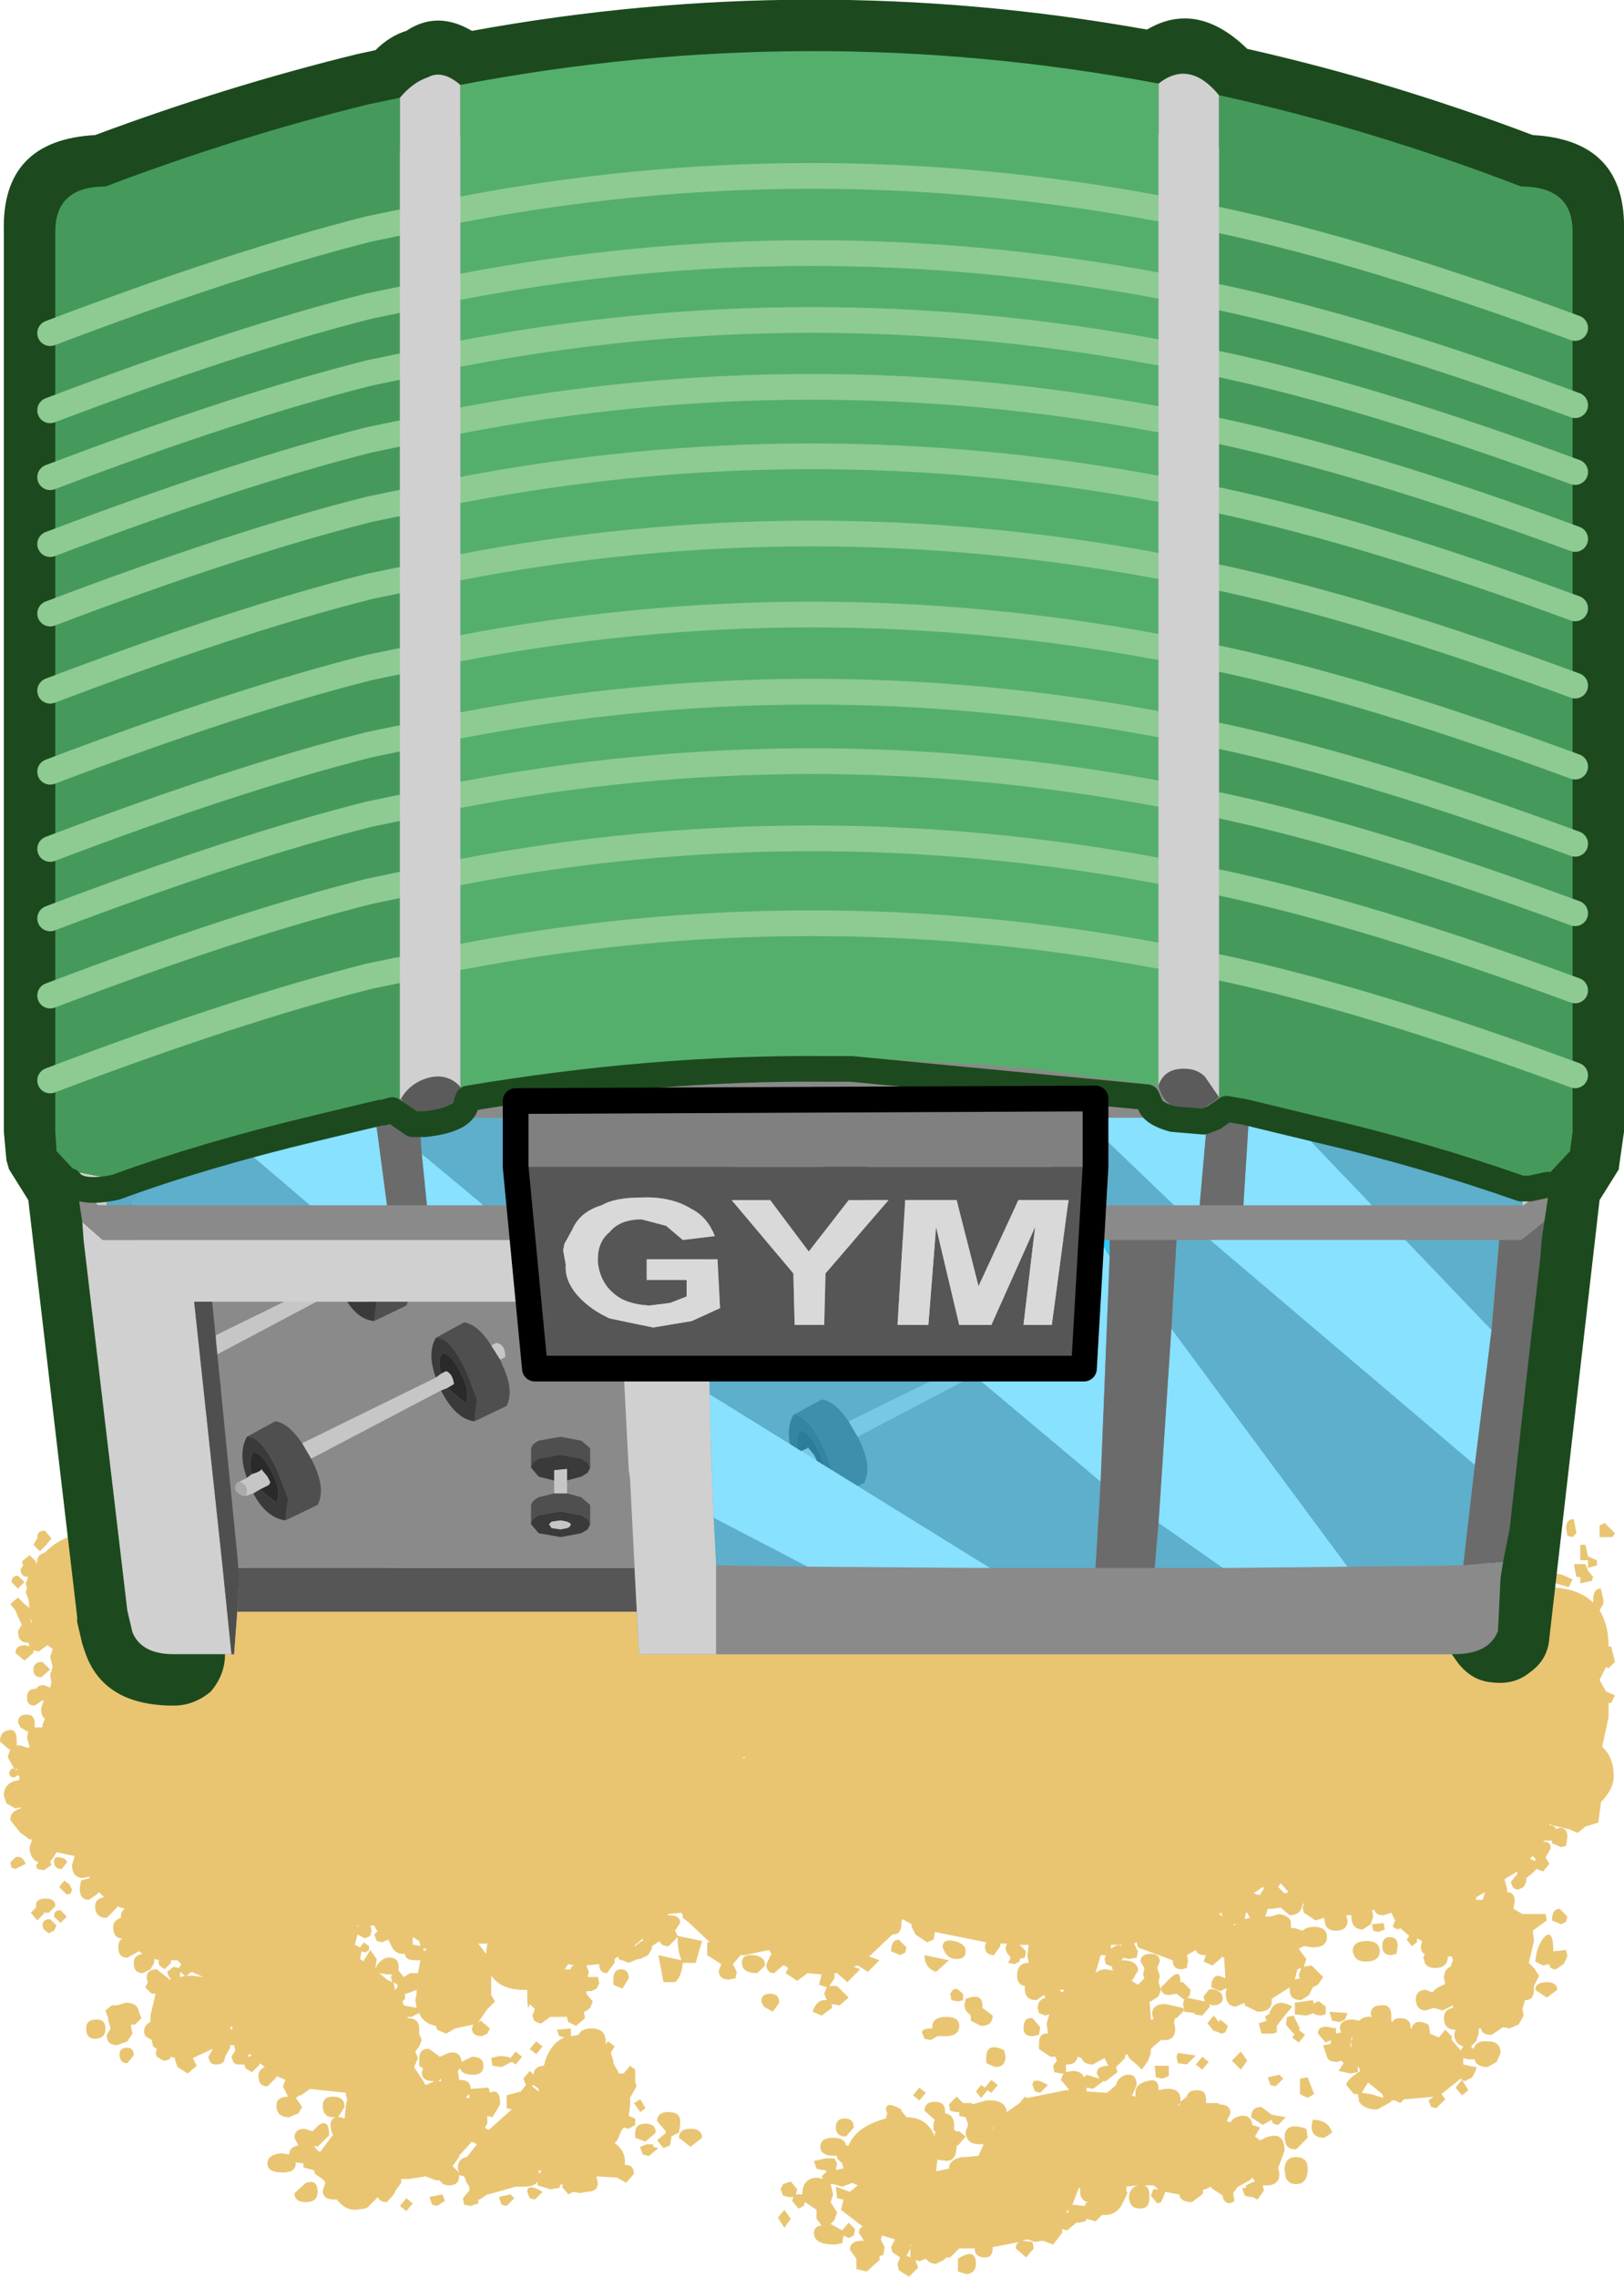 <?xml version="1.0" encoding="UTF-8" standalone="no"?>
<svg xmlns:xlink="http://www.w3.org/1999/xlink" height="88.5px" width="63.15px" xmlns="http://www.w3.org/2000/svg">
  <g transform="matrix(1.0, 0.0, 0.0, 1.0, 0.4, 27.65)">
    <path d="M60.1 33.9 L60.0 33.6 Q60.1 33.4 60.75 33.75 L60.6 34.05 60.1 33.9 M60.5 31.75 Q60.5 31.4 60.8 31.4 L60.9 31.95 60.75 32.1 60.55 32.05 60.5 31.75 M56.45 53.2 L56.4 53.15 55.65 53.75 55.8 53.95 55.45 54.3 55.25 54.25 55.15 54.0 55.35 53.85 55.4 53.85 54.25 53.95 54.2 53.95 54.05 54.1 53.85 54.0 53.7 54.0 53.7 54.05 53.15 54.35 Q52.65 54.35 52.45 54.05 L52.4 53.75 52.25 53.75 51.95 53.4 Q51.95 53.2 52.5 52.85 L52.4 52.65 52.4 52.9 52.1 52.95 51.65 52.85 51.85 52.55 51.75 52.45 51.6 52.5 Q51.25 52.5 51.2 52.3 L51.05 51.85 51.35 51.8 51.35 51.7 51.35 51.65 51.15 51.75 50.85 51.4 Q50.85 51.0 51.5 51.2 L51.55 51.15 51.55 51.3 51.55 51.4 51.75 51.35 51.7 51.2 Q51.7 50.85 52.2 50.85 L52.45 50.9 Q52.65 50.7 52.95 50.75 L52.9 50.65 Q52.9 50.3 53.3 50.3 53.7 50.25 53.7 50.7 L53.7 50.9 53.75 50.95 Q53.8 50.8 54.05 50.8 54.45 50.8 54.45 51.15 L54.45 51.2 54.5 51.2 54.5 51.15 Q54.65 50.8 55.15 51.05 L55.2 51.3 55.2 51.4 55.55 51.55 55.8 51.25 56.05 51.5 56.05 51.65 56.4 52.05 56.5 51.9 Q56.15 51.8 56.15 51.4 L56.2 51.25 Q55.75 51.25 55.75 50.8 55.75 50.45 56.1 50.4 L56.1 50.3 55.7 50.5 55.35 50.4 55.05 50.5 Q54.8 50.5 54.7 50.3 L54.65 50.1 Q54.65 49.7 55.05 49.7 L55.3 49.8 Q55.45 49.6 55.75 49.5 L55.8 49.45 55.75 49.25 Q55.75 48.9 56.0 48.8 L56.1 48.55 56.05 48.4 55.9 48.4 Q55.9 48.85 55.4 48.85 55.1 48.85 55.0 48.65 L54.95 48.45 55.0 48.3 Q54.85 48.25 54.85 48.0 L54.9 47.8 54.7 47.7 54.7 47.85 54.5 48.0 54.3 47.75 54.4 47.6 54.05 47.3 53.95 47.35 53.75 47.25 53.85 47.0 53.7 46.7 53.4 46.8 Q53.1 46.8 53.05 46.6 L52.95 46.6 53.0 46.85 52.9 47.15 52.6 47.35 Q52.15 47.35 52.15 46.85 L52.15 46.8 51.95 46.8 52.0 47.0 Q52.0 47.4 51.55 47.4 51.25 47.4 51.15 47.2 L51.1 47.0 51.1 46.9 50.75 47.0 50.3 46.7 50.25 46.5 50.3 46.35 50.25 46.35 Q50.2 46.8 49.75 46.8 L49.4 46.5 49.05 46.55 48.9 46.55 48.8 46.85 49.0 46.85 49.35 46.75 Q49.8 46.85 49.8 47.1 L49.8 47.3 49.95 47.3 50.25 47.4 Q50.4 47.25 50.7 47.25 51.2 47.25 51.2 47.65 51.2 48.05 50.65 48.05 L50.3 48.0 50.1 48.1 50.4 48.5 50.3 48.8 50.6 48.75 51.05 49.2 50.85 49.5 50.65 49.6 50.5 49.9 50.2 50.1 Q49.75 50.1 49.75 49.7 L49.75 49.6 49.05 50.05 49.05 50.15 Q49.05 50.55 48.5 50.55 L48.0 50.3 48.0 50.2 47.65 50.35 Q47.4 50.35 47.3 50.1 L47.25 49.85 47.3 49.65 47.25 49.65 47.05 49.75 46.7 49.6 Q46.7 49.15 47.0 49.15 L47.25 49.25 47.2 48.45 47.1 48.4 47.1 48.45 46.75 48.75 46.4 48.6 46.5 48.35 46.45 48.35 Q46.15 48.35 46.1 48.15 L45.75 48.35 45.8 48.55 45.75 48.85 45.55 48.9 Q45.2 48.9 45.2 48.55 L43.85 48.05 43.8 47.85 43.7 47.9 43.85 48.2 43.8 48.45 43.5 48.5 43.3 48.45 43.2 48.55 43.35 48.55 Q43.85 48.6 43.85 48.95 L43.65 49.3 43.6 49.35 43.85 49.5 44.1 49.25 44.05 49.1 44.1 48.85 43.95 48.6 Q43.95 48.3 44.35 48.3 44.7 48.3 44.7 48.6 L44.6 48.85 44.7 49.15 44.65 49.4 44.75 49.7 44.65 49.95 44.35 50.15 44.3 50.15 44.35 50.75 44.35 50.85 44.45 50.85 44.4 50.65 Q44.4 50.25 44.9 50.25 L45.15 50.3 45.6 50.4 45.65 50.5 45.6 50.25 45.65 50.05 45.6 50.05 45.35 49.85 45.05 49.9 Q44.75 49.9 44.75 49.6 L45.15 49.2 Q45.5 48.9 45.5 49.35 L45.5 49.4 45.6 49.4 45.9 49.7 45.85 49.95 45.75 50.0 46.45 50.15 46.4 49.95 46.6 49.7 Q46.85 49.6 47.1 49.85 L47.15 50.0 Q47.15 50.3 46.75 50.3 L46.6 50.25 46.65 50.3 46.65 50.35 46.35 50.7 46.05 50.65 46.05 50.6 45.65 50.55 45.65 50.5 45.35 50.8 45.3 50.8 45.25 50.95 45.3 51.2 Q45.3 51.65 44.9 51.65 L44.75 51.65 44.45 51.9 44.35 52.0 44.35 52.15 44.25 52.45 44.0 52.8 43.8 52.6 43.5 52.35 43.45 52.2 43.35 52.25 43.35 52.35 43.0 52.7 43.05 52.9 42.6 53.25 42.45 53.25 42.5 53.25 42.1 53.55 41.85 53.5 41.85 53.65 42.65 53.7 43.0 53.4 Q43.05 53.1 43.4 53.0 43.8 52.95 43.8 53.4 L43.65 53.75 43.6 53.8 43.75 53.85 43.75 53.7 Q43.75 53.35 44.2 53.25 44.65 53.1 44.65 53.55 L44.65 53.6 44.9 53.55 Q45.5 53.5 45.5 53.95 L45.5 54.05 45.75 53.85 Q45.8 53.6 46.15 53.6 46.5 53.6 46.5 53.95 L46.5 54.1 46.65 54.1 47.0 54.1 47.0 54.15 Q47.45 54.15 47.45 54.5 L47.3 54.8 47.45 54.85 Q47.55 54.65 47.85 54.6 48.25 54.55 48.3 54.95 L48.6 55.05 48.4 55.4 48.6 55.55 48.8 55.45 Q49.55 55.15 49.55 55.95 L49.35 56.5 49.3 56.6 49.35 56.85 Q49.35 57.3 48.85 57.3 L48.7 57.3 48.75 57.5 48.5 57.85 48.3 57.75 48.2 57.75 48.0 57.7 47.9 57.4 48.05 57.4 48.05 57.3 Q48.35 57.15 48.4 57.15 L48.3 57.0 48.2 57.1 47.75 57.35 47.7 57.4 47.55 57.6 47.6 57.9 47.55 57.95 47.4 58.0 Q47.15 57.95 47.15 57.7 L46.7 57.4 46.7 57.35 46.35 57.5 46.4 57.55 46.35 57.65 45.95 57.95 Q45.5 57.95 45.45 57.65 L44.9 57.55 44.9 57.6 44.75 57.95 44.6 58.0 44.35 57.7 44.45 57.45 44.65 57.45 44.45 57.3 44.1 57.3 Q44.3 57.35 44.3 57.75 44.3 58.2 43.95 58.2 43.65 58.2 43.55 58.0 L43.5 57.8 Q43.5 57.4 43.85 57.3 L43.4 57.35 43.4 57.5 43.4 57.55 43.45 57.55 43.4 57.7 43.2 58.1 Q42.95 58.45 42.6 58.45 L42.45 58.45 42.2 58.7 41.85 58.6 41.8 58.7 41.55 58.75 41.45 58.75 41.1 59.05 40.9 59.0 40.9 59.15 40.55 59.6 40.15 59.45 39.85 59.5 39.55 59.4 39.35 59.45 39.75 59.5 39.8 59.75 39.5 60.1 39.1 59.75 Q39.1 59.55 39.25 59.5 L38.2 59.7 38.2 59.75 Q38.2 60.1 37.9 60.1 37.5 60.1 37.5 59.75 L37.2 59.75 36.9 59.75 36.55 60.1 36.4 60.1 36.3 60.2 36.0 60.35 Q35.75 60.35 35.6 60.15 L35.35 60.25 35.2 60.2 35.3 60.5 34.95 60.85 34.55 60.6 34.5 60.35 34.6 60.1 34.3 59.9 34.25 59.7 34.4 59.4 33.9 59.25 33.85 59.4 34.0 59.7 33.95 60.0 33.8 60.05 33.8 60.2 33.3 60.65 32.9 60.55 32.9 60.15 32.65 59.8 Q32.65 59.45 33.15 59.45 L33.2 59.45 33.0 59.15 Q33.0 58.95 33.15 58.9 L32.3 58.25 32.4 57.85 32.15 57.8 32.1 57.35 32.65 57.55 32.95 57.3 32.75 57.2 32.35 57.35 32.0 57.25 31.9 57.25 32.0 57.65 31.9 57.95 32.15 58.35 32.05 58.65 31.9 58.8 32.35 59.05 32.6 58.75 32.85 59.0 32.8 59.25 32.6 59.35 32.4 59.25 32.35 59.55 32.05 59.6 Q31.25 59.6 31.25 59.15 31.25 58.9 31.55 58.85 L31.35 58.6 31.35 58.35 31.35 58.25 30.9 57.95 30.85 58.1 30.65 58.2 30.4 57.9 30.45 57.75 30.25 57.75 30.05 57.7 29.95 57.45 30.05 57.25 30.35 57.15 30.6 57.45 30.55 57.65 30.8 57.65 Q30.8 57.0 31.4 57.0 L31.6 57.05 31.55 56.95 31.75 56.75 31.65 56.7 31.55 56.7 31.35 56.65 31.25 56.35 31.7 56.25 32.05 56.25 32.15 56.45 32.1 56.7 32.35 56.65 32.4 56.65 32.35 56.45 32.15 56.25 32.15 56.15 32.05 56.15 Q31.5 56.15 31.5 55.8 31.5 55.45 32.0 55.45 32.45 55.45 32.5 55.75 L32.6 55.75 Q32.9 55.0 34.05 54.7 L34.1 54.5 34.05 54.35 Q34.05 54.0 34.65 54.35 L34.65 54.4 34.85 54.65 Q35.65 54.65 35.95 55.4 L35.95 55.25 36.0 55.25 35.9 55.15 35.9 54.9 35.95 54.75 35.55 54.4 Q35.55 54.05 35.95 54.05 36.35 54.05 36.35 54.4 L36.35 54.5 Q36.7 54.55 36.7 54.95 L36.7 55.15 36.75 55.15 36.75 55.2 36.9 55.2 37.15 55.4 36.85 55.75 36.8 55.75 Q36.8 56.35 36.4 56.35 L36.05 56.3 36.0 56.75 36.5 56.65 Q36.5 56.3 37.0 56.2 L37.15 56.2 37.65 56.15 37.85 55.7 37.7 55.7 Q37.15 55.7 37.15 55.2 L37.25 54.95 37.15 54.65 36.9 54.6 36.9 54.45 36.75 54.45 36.55 54.4 36.5 54.15 36.8 53.85 37.05 54.1 37.4 54.1 37.4 54.15 37.95 54.0 Q38.7 53.95 38.75 54.45 L39.25 54.1 39.45 53.85 39.55 53.9 41.05 53.6 41.15 53.6 41.15 53.55 40.85 53.2 40.95 52.95 40.85 52.95 40.6 52.9 40.55 52.65 40.7 52.45 40.65 52.35 40.65 52.3 40.45 52.3 40.0 52.0 40.0 51.8 Q40.0 51.35 40.35 51.4 L40.3 51.0 40.4 50.65 40.25 50.7 40.0 50.6 39.95 50.4 Q39.95 50.1 40.25 50.0 L40.2 49.9 39.9 50.1 Q39.45 50.1 39.45 49.65 L39.45 49.55 Q39.15 49.5 39.15 49.15 39.15 48.65 39.6 48.65 L39.55 48.35 39.6 47.95 39.25 47.95 39.5 48.2 39.45 48.45 39.25 48.5 39.25 48.6 39.05 48.7 38.8 48.65 38.9 48.45 38.75 48.25 38.7 48.1 38.75 47.9 38.5 47.9 38.5 48.0 38.25 48.35 Q37.9 48.35 37.9 48.0 L37.95 47.85 35.95 47.45 35.95 47.5 35.9 47.75 35.65 47.85 35.2 47.55 35.05 47.25 35.05 47.15 34.7 46.95 34.65 47.05 34.65 47.15 Q34.65 47.55 34.3 47.55 L33.4 48.4 33.8 48.55 33.35 49.0 32.95 48.75 32.8 48.8 33.05 48.9 32.55 49.4 32.15 49.05 32.05 49.05 32.05 49.25 31.85 49.55 32.15 49.55 32.6 50.0 32.25 50.3 31.95 50.25 31.95 50.4 31.55 50.7 31.2 50.55 Q31.35 50.1 31.65 50.1 L31.75 50.1 31.65 49.85 31.75 49.6 31.45 49.5 31.55 49.1 31.0 49.05 30.6 49.35 30.15 49.05 30.25 48.85 30.1 48.75 30.05 48.75 29.7 49.05 Q29.4 49.05 29.4 48.7 L29.6 48.3 29.5 48.15 28.55 48.35 28.4 48.35 28.1 48.7 28.25 49.0 28.2 49.25 27.95 49.3 Q27.55 49.3 27.55 48.95 L27.65 48.7 27.1 48.35 27.1 47.85 27.2 47.85 26.35 47.05 26.15 46.9 26.15 46.8 26.1 46.7 25.6 46.75 25.55 46.8 25.65 46.8 Q26.05 46.8 26.05 47.1 L25.85 47.4 25.95 47.6 26.9 47.8 26.65 48.65 26.15 48.65 Q26.1 49.2 25.85 49.4 L25.4 49.4 25.2 48.35 26.1 48.55 Q25.95 48.2 25.95 47.65 L25.6 48.0 Q25.3 48.0 25.25 47.8 L24.95 48.0 24.95 48.1 24.8 48.35 24.5 48.5 24.4 48.5 24.05 48.65 23.65 48.5 23.65 48.4 23.5 48.5 23.5 48.65 23.2 49.05 Q22.9 49.05 22.9 48.7 L22.4 48.75 22.5 49.0 22.45 49.2 22.85 49.2 22.9 49.45 22.8 49.65 22.6 49.75 22.4 49.75 22.4 49.85 22.65 50.15 22.55 50.4 22.35 50.55 22.3 50.55 22.35 50.8 22.0 51.1 21.7 50.95 21.65 50.8 21.65 50.75 21.0 50.75 20.65 51.0 Q20.45 51.0 20.35 50.85 L20.3 50.7 20.4 50.45 20.2 50.25 Q20.1 50.7 20.1 49.7 L19.95 49.7 Q19.1 49.7 18.7 49.15 L18.7 49.9 18.85 50.15 18.55 50.45 18.2 50.95 18.3 50.9 18.65 51.2 18.55 51.4 18.35 51.5 Q17.95 51.5 17.95 51.2 L18.0 51.05 17.3 51.2 16.95 51.4 16.6 51.25 16.55 51.1 Q16.05 51.0 15.9 50.6 L15.6 50.75 15.45 50.75 15.45 50.8 15.55 50.8 Q15.9 50.85 15.9 51.2 L15.9 51.4 16.0 51.65 15.9 51.9 15.75 52.1 15.85 52.35 15.75 52.6 15.7 52.7 16.0 53.15 16.15 53.4 16.5 53.25 16.45 53.25 Q16.0 53.25 16.0 52.9 L16.05 52.75 15.9 52.65 15.9 52.4 Q15.9 51.95 16.3 52.0 L16.7 52.3 17.05 52.15 Q17.5 52.05 17.55 52.5 L17.95 52.3 Q18.4 52.3 18.4 52.65 18.4 53.0 18.0 53.0 17.55 53.0 17.5 52.75 L17.4 52.85 17.45 53.15 17.45 53.2 17.5 53.2 Q17.9 53.2 17.9 53.55 L18.6 53.5 18.65 53.7 Q19.05 53.5 19.05 54.15 L18.75 54.65 18.55 54.6 18.55 54.9 18.45 55.05 18.6 55.15 19.5 54.35 19.3 54.3 19.3 53.8 19.85 53.65 20.05 53.4 19.95 53.15 20.2 52.85 20.35 53.0 Q20.35 52.7 20.7 52.65 L20.75 52.65 20.8 52.45 Q21.05 51.75 21.55 51.55 L21.35 51.5 21.25 51.25 21.8 51.2 21.8 51.5 22.1 51.45 Q22.2 51.2 22.6 51.2 23.15 51.2 23.15 51.7 L23.15 51.8 23.25 51.7 23.5 51.9 23.35 52.15 23.45 52.45 23.45 52.55 23.65 52.9 23.65 52.95 23.8 52.95 23.85 52.95 24.1 52.65 24.3 52.8 24.3 53.25 24.35 53.45 24.1 53.9 24.1 54.2 24.05 54.6 24.3 54.7 24.3 54.95 24.05 55.1 23.85 55.05 23.75 55.2 23.6 55.55 23.5 55.65 Q23.9 55.95 23.9 56.35 L23.9 56.5 Q24.25 56.5 24.25 56.85 L23.95 57.2 23.6 57.0 22.8 56.95 22.8 57.0 22.85 57.2 Q22.85 57.55 22.4 57.55 L22.15 57.6 21.9 57.55 21.7 57.65 21.45 57.35 21.5 57.3 21.4 57.25 21.35 57.4 21.0 57.45 20.5 57.3 20.5 57.15 Q20.4 57.35 19.95 57.35 L19.65 57.35 18.6 57.65 18.55 57.65 18.25 57.85 18.2 57.85 18.2 58.0 17.9 58.1 17.65 58.05 17.6 57.8 17.85 57.5 17.85 57.45 17.85 57.35 17.75 57.2 17.65 56.95 17.45 56.9 17.45 56.95 Q17.45 57.3 17.05 57.3 16.8 57.3 16.7 57.1 L16.55 57.1 16.15 56.95 15.5 57.05 15.2 57.05 15.2 57.2 14.95 57.55 14.95 57.6 14.65 57.95 Q14.35 57.95 14.3 57.75 L14.15 57.9 13.9 58.15 13.8 58.2 13.4 58.25 Q13.0 58.25 12.7 57.85 L12.6 57.85 Q12.15 57.85 12.15 57.5 L12.25 57.2 12.2 57.1 11.85 56.85 11.8 56.7 11.75 56.7 11.4 56.6 11.4 56.45 11.1 56.4 11.1 56.45 Q11.1 56.8 10.6 56.8 10.0 56.8 10.0 56.45 10.0 56.1 10.55 56.05 L10.85 56.1 Q10.85 55.8 11.2 55.75 L11.05 55.45 Q11.05 55.1 11.45 55.1 L11.75 55.2 12.0 54.95 Q12.4 54.7 12.4 55.35 L11.95 55.8 11.8 55.75 11.95 55.95 12.05 56.0 12.5 55.4 12.55 55.35 12.5 55.25 12.45 55.0 Q12.45 54.7 12.65 54.65 L12.55 54.65 Q12.15 54.65 12.15 54.2 12.15 53.85 12.55 53.85 13.0 53.85 13.0 54.25 L12.75 54.65 12.85 54.65 13.0 54.7 13.05 54.2 13.1 53.95 13.05 53.8 13.05 53.7 11.65 53.55 11.3 53.8 11.25 53.8 11.1 53.9 11.35 54.25 11.2 54.5 10.85 54.65 Q10.35 54.65 10.35 54.2 10.35 53.85 10.8 53.85 L10.6 53.45 10.7 53.2 10.35 53.05 10.35 53.1 10.0 53.45 Q9.65 53.45 9.65 53.05 9.65 52.8 9.9 52.7 L9.7 52.55 9.7 52.6 9.4 52.9 9.15 52.75 9.1 52.6 8.9 52.6 Q8.7 52.6 8.65 52.45 L8.6 52.3 8.75 52.05 8.7 51.85 8.55 51.85 8.55 51.95 8.35 52.3 Q8.35 52.6 8.0 52.6 7.8 52.6 7.75 52.45 L7.7 52.3 7.85 52.05 7.85 52.0 7.1 52.35 7.25 52.65 6.9 52.95 6.5 52.7 6.4 52.4 6.4 52.35 6.25 52.3 Q6.2 52.45 5.95 52.45 L5.7 52.3 5.65 52.15 5.7 52.0 5.55 51.9 5.5 51.65 5.25 51.5 5.2 51.35 Q5.2 51.05 5.45 50.95 L5.45 50.7 5.65 49.85 5.5 49.85 5.25 49.6 5.35 49.4 5.3 49.25 Q5.3 48.9 5.7 48.9 L6.2 49.3 6.25 49.3 6.15 49.15 6.1 49.0 6.35 48.8 6.55 48.85 6.65 48.7 6.5 48.55 6.25 48.55 6.25 48.65 6.0 48.9 5.8 48.75 5.75 48.6 5.8 48.55 5.6 48.5 5.6 48.65 5.45 48.9 5.15 49.05 Q4.8 49.05 4.8 48.65 4.8 48.35 5.15 48.3 L5.0 48.2 4.55 48.45 Q4.2 48.45 4.2 48.05 4.2 47.8 4.35 47.7 4.0 47.7 4.0 47.25 4.0 47.0 4.3 46.9 L4.3 46.85 Q4.3 46.65 4.45 46.55 L4.15 46.45 4.15 46.5 3.75 46.9 Q3.3 46.9 3.3 46.45 3.3 46.15 3.65 46.1 L3.45 45.9 3.35 46.0 3.05 46.2 Q2.7 46.2 2.7 45.75 L2.75 45.45 3.1 45.35 3.05 45.3 2.85 45.35 Q2.4 45.35 2.4 44.85 L2.5 44.5 1.8 44.35 1.65 44.6 1.55 44.7 1.6 44.85 1.3 45.05 1.05 45.0 1.0 44.85 1.1 44.75 Q0.75 44.6 0.75 44.15 L0.85 43.85 0.75 43.85 0.4 43.6 0.0 43.1 Q0.0 42.75 0.4 42.65 L0.4 42.6 0.2 42.65 -0.15 42.45 -0.25 42.15 Q-0.25 41.65 0.3 41.55 L0.35 41.55 0.35 41.4 0.3 41.35 0.15 41.45 0.0 41.4 -0.05 41.25 0.05 41.1 0.15 41.1 -0.1 40.65 0.0 40.35 -0.05 40.35 -0.4 40.05 Q-0.4 39.65 -0.05 39.6 0.25 39.55 0.25 40.0 L0.25 40.2 0.4 40.2 0.7 40.3 0.75 40.25 0.65 39.9 0.7 39.65 0.65 39.65 0.4 39.5 0.3 39.3 Q0.3 39.0 0.65 39.0 0.95 39.0 0.95 39.35 L0.95 39.5 1.25 39.5 1.25 39.4 1.35 39.15 Q1.2 39.1 1.2 38.75 L1.3 38.45 1.25 38.45 0.95 38.65 Q0.65 38.65 0.65 38.35 0.65 38.0 0.95 38.0 L1.0 38.0 Q1.1 37.85 1.3 37.85 L1.55 37.95 1.6 37.75 1.55 37.45 1.65 37.15 1.55 36.75 1.65 36.45 1.45 36.3 1.1 36.55 0.9 36.5 0.9 36.6 0.55 36.9 0.2 36.6 Q0.2 36.3 0.6 36.3 L0.75 36.35 0.7 36.2 0.65 36.2 Q0.3 36.2 0.3 35.75 L0.45 35.5 0.3 35.2 0.2 34.95 0.0 34.7 0.3 34.45 0.55 34.7 0.75 34.85 0.7 34.5 0.6 34.25 0.65 34.1 0.6 33.9 0.7 33.65 Q0.4 33.65 0.4 33.35 L0.5 33.2 0.45 33.05 0.75 32.8 1.0 33.05 1.0 33.15 1.05 33.05 1.05 33.0 Q1.05 32.8 1.35 32.7 2.0 32.0 3.3 31.85 5.7 31.65 5.85 33.9 L6.25 34.15 Q7.6 33.15 11.9 33.15 L15.0 33.3 21.15 33.35 24.15 33.9 29.55 33.9 30.35 34.05 39.2 34.05 41.05 33.9 46.8 34.1 50.7 34.5 56.9 34.5 57.0 34.5 Q57.6 34.05 58.6 34.05 L59.15 34.1 59.75 34.05 Q60.95 34.05 61.55 34.65 L61.55 34.55 Q61.55 34.1 61.85 34.1 L61.95 34.55 61.95 34.7 61.8 34.95 Q62.15 35.5 62.15 36.35 L62.25 36.35 62.4 36.95 62.15 37.2 62.05 37.15 61.8 37.65 62.05 38.1 62.4 38.25 62.25 38.55 62.15 38.55 62.15 39.1 61.9 40.25 Q62.35 40.65 62.35 41.4 62.35 41.9 61.85 42.4 L61.85 42.45 61.75 43.2 61.25 43.35 60.95 43.6 60.6 43.45 59.95 43.3 59.85 43.25 59.85 43.3 Q60.05 43.3 60.1 43.45 L60.25 43.4 Q60.55 43.4 60.55 43.75 L60.5 44.1 60.3 44.15 59.95 44.0 59.95 43.9 59.65 43.9 59.6 43.95 Q59.9 43.9 59.9 44.2 L59.7 44.55 59.85 44.8 59.6 45.1 59.35 45.0 59.15 45.2 58.95 45.35 58.95 45.5 58.85 45.7 58.65 45.8 Q58.45 45.8 58.4 45.65 L58.35 45.5 58.6 45.2 58.6 45.1 58.1 45.4 58.2 45.75 58.2 45.9 Q58.5 45.9 58.5 46.25 L58.45 46.55 58.8 46.75 59.7 46.75 59.75 47.0 59.2 47.4 59.25 47.8 59.05 48.65 59.25 48.85 59.45 49.15 59.25 49.55 59.25 49.7 Q59.25 50.1 58.9 50.1 L58.8 50.45 58.85 50.7 58.65 51.05 58.3 51.2 58.05 51.15 57.6 51.45 Q57.25 51.45 57.2 51.25 L57.2 51.2 57.1 51.2 57.1 51.4 57.0 51.7 56.8 51.9 56.9 52.0 Q57.0 51.65 57.45 51.7 57.95 51.7 57.95 52.15 L57.8 52.5 57.45 52.7 Q57.05 52.7 56.95 52.45 L56.95 52.4 56.7 52.4 56.5 52.35 56.5 52.55 56.5 52.6 56.95 52.7 57.0 52.65 57.0 52.8 56.85 53.1 56.55 53.25 56.45 53.2 56.7 53.6 56.45 53.8 56.2 53.5 56.45 53.2 M43.1 47.95 L42.8 47.95 42.8 48.1 42.95 48.0 43.1 47.95 43.2 48.0 43.2 47.95 43.1 47.95 M42.55 48.5 L42.6 48.35 42.4 48.35 42.2 49.05 Q42.35 48.9 42.6 48.9 L42.9 48.95 42.85 48.9 42.85 48.8 42.6 48.7 42.55 48.5 M48.7 45.7 L48.35 45.95 48.5 46.0 48.6 46.0 48.75 45.75 48.7 45.7 M49.4 45.55 L49.3 45.7 49.55 45.95 49.7 45.9 49.4 45.55 M47.0 46.75 L47.15 46.85 47.1 46.75 47.1 46.7 47.0 46.75 M48.0 46.95 L48.2 46.9 48.1 46.7 48.05 46.7 48.0 46.95 M47.55 47.15 L47.6 47.2 47.65 47.15 47.55 47.15 M50.1 49.15 L50.2 48.85 50.05 48.9 49.95 49.3 50.15 49.25 50.1 49.15 M52.95 47.15 L53.4 47.1 53.45 47.35 53.2 47.45 53.0 47.4 52.95 47.15 M52.2 48.2 Q52.2 47.8 52.75 47.8 53.25 47.8 53.25 48.2 53.25 48.6 52.7 48.6 52.35 48.6 52.25 48.35 L52.2 48.2 M53.9 48.3 L53.7 48.35 Q53.35 48.35 53.35 48.0 53.35 47.65 53.65 47.65 53.95 47.65 53.95 48.0 L53.9 48.3 M59.3 44.7 L59.3 44.6 59.2 44.5 59.1 44.6 59.3 44.7 M57.25 46.2 L57.35 45.9 57.0 46.1 57.0 46.2 57.25 46.2 M60.55 46.85 L60.5 47.05 60.3 47.15 59.95 47.0 Q59.95 46.55 60.25 46.55 L60.55 46.85 M59.85 48.7 L59.6 48.75 59.3 48.6 Q59.35 48.0 59.65 47.65 60.0 47.3 60.0 48.2 L60.5 48.15 60.55 48.4 60.4 48.7 60.1 48.9 Q59.85 48.9 59.85 48.7 M62.3 32.1 L61.8 32.1 61.8 31.65 62.0 31.55 62.4 31.95 62.3 32.1 M61.25 32.4 L61.35 32.85 61.7 33.0 61.7 33.2 61.35 33.3 61.35 33.0 61.05 33.0 61.05 32.4 61.25 32.4 M61.25 33.15 L61.35 33.4 61.55 33.65 61.5 33.8 61.05 33.9 61.05 33.65 60.9 33.65 60.8 33.15 61.25 33.15 M1.6 32.15 L1.4 32.4 1.15 32.65 0.9 32.4 1.05 32.15 1.05 32.1 Q1.05 31.85 1.35 31.85 L1.6 32.15 M0.3 33.6 L0.55 33.85 0.3 34.1 0.05 33.85 Q0.05 33.6 0.3 33.6 M0.8 35.4 L0.85 35.45 0.8 35.25 0.8 35.4 M0.9 37.25 Q0.9 36.95 1.25 36.95 L1.55 37.25 1.2 37.55 Q0.9 37.55 0.9 37.25 M0.2 41.1 L0.25 41.2 0.25 41.1 0.2 41.1 M1.95 44.55 Q2.2 44.6 2.2 44.75 L2.0 45.0 Q1.7 45.0 1.7 44.7 1.7 44.5 1.95 44.55 M0.2 44.55 Q0.45 44.45 0.6 44.8 L0.2 45.0 0.05 44.95 0.0 44.75 0.2 44.55 M2.3 45.6 L2.4 45.8 2.35 45.95 2.2 46.0 1.9 45.7 2.1 45.45 2.3 45.6 M1.4 46.15 Q1.75 46.15 1.75 46.45 L1.5 46.7 1.3 46.7 1.3 46.75 1.05 47.0 0.8 46.7 1.0 46.5 1.0 46.4 Q1.0 46.15 1.4 46.15 M2.2 46.85 L1.95 47.1 1.7 46.85 Q1.7 46.6 1.95 46.6 L2.2 46.85 M1.7 47.4 L1.5 47.5 1.3 47.35 1.25 47.2 Q1.25 46.95 1.55 46.95 L1.8 47.2 1.7 47.4 M6.6 49.2 L6.8 49.15 6.6 49.0 6.6 49.2 M7.05 49.0 L6.85 49.15 7.1 49.15 7.5 49.2 7.05 49.0 M14.25 47.4 L14.15 47.2 14.0 47.2 14.05 47.4 14.0 47.6 13.8 47.7 13.5 47.55 13.4 47.95 13.6 48.05 13.75 47.85 13.95 48.0 13.95 48.15 13.8 48.25 13.65 48.2 13.65 48.25 13.6 48.5 13.75 48.6 13.75 48.55 14.0 48.15 14.25 48.5 14.2 48.85 14.2 48.9 Q14.3 48.55 14.65 48.45 15.1 48.4 15.1 48.8 L15.1 48.95 15.3 49.2 15.55 49.05 15.85 49.05 15.95 48.55 15.75 48.55 Q15.35 48.55 15.35 48.3 L15.25 48.3 Q14.95 48.3 14.8 47.95 L14.7 47.75 14.45 47.85 14.25 47.8 14.15 47.55 14.3 47.4 14.25 47.4 M13.55 47.2 L13.5 47.2 13.5 47.25 13.55 47.2 M14.7 49.1 L14.35 49.05 14.65 49.3 14.85 49.4 14.8 49.2 14.85 49.1 14.7 49.1 M15.75 47.95 L15.95 48.0 15.9 47.8 15.65 47.65 15.65 47.95 15.75 47.95 M16.2 48.1 L16.15 48.1 16.05 48.1 16.1 48.2 16.2 48.1 M18.2 47.9 L18.5 48.3 18.55 47.9 18.2 47.9 M28.5 40.65 L28.5 40.7 28.6 40.65 28.5 40.65 M21.95 48.75 L21.7 48.7 21.55 48.9 21.8 48.9 Q21.8 48.75 21.95 48.75 M24.6 47.8 L24.6 47.7 24.25 48.0 24.3 48.0 24.55 47.8 24.6 47.8 M23.75 48.9 Q24.05 48.9 24.05 49.25 L23.8 49.65 23.45 49.5 23.45 49.3 Q23.45 48.9 23.75 48.9 M28.45 48.65 Q28.45 48.3 28.9 48.35 29.35 48.4 29.35 48.75 L29.05 49.05 Q28.45 49.05 28.45 48.65 M34.8 48.25 L34.6 48.35 34.25 48.2 Q34.25 47.75 34.55 47.75 L34.85 48.05 34.8 48.25 M36.25 48.05 Q36.25 47.7 36.7 47.8 37.15 47.9 37.15 48.2 37.15 48.5 36.8 48.5 36.5 48.5 36.35 48.25 L36.25 48.05 M35.55 48.35 L36.5 48.55 36.0 49.0 Q35.55 48.85 35.55 48.35 M38.7 52.3 Q38.7 52.7 38.3 52.7 L37.95 52.55 37.95 52.35 Q37.95 51.7 38.65 52.05 L38.7 52.3 M39.4 51.2 Q39.4 50.75 39.75 50.8 L40.05 51.15 40.0 51.45 39.75 51.5 Q39.4 51.5 39.4 51.2 M36.85 50.15 L36.6 50.1 36.55 49.85 36.65 49.7 36.8 49.65 37.05 49.85 37.05 50.1 36.85 50.15 M37.1 50.3 L37.15 50.05 Q37.8 49.8 37.8 50.3 L37.8 50.4 38.2 50.7 Q38.2 51.1 37.75 51.1 L37.35 50.9 37.35 50.7 37.15 50.5 37.1 50.3 M35.85 51.2 L35.85 51.15 Q35.85 50.75 36.4 50.75 36.9 50.75 36.9 51.1 36.9 51.5 36.35 51.5 L36.05 51.5 35.8 51.65 35.55 51.6 35.45 51.35 Q35.45 51.2 35.85 51.2 M37.9 53.5 L38.15 53.2 38.4 53.4 38.15 53.7 38.0 53.6 37.75 53.9 37.55 53.65 37.75 53.4 37.9 53.5 M40.05 53.7 L39.85 53.65 39.75 53.4 Q39.75 53.05 40.35 53.4 L40.05 53.7 M38.2 55.05 L38.2 55.1 38.25 55.05 38.2 55.05 M32.5 55.4 Q32.1 55.4 32.1 55.05 32.1 54.7 32.45 54.7 32.8 54.7 32.8 55.05 L32.5 55.4 M35.1 53.8 L35.35 53.5 35.6 53.7 35.35 54.0 35.1 53.8 M32.0 56.75 L32.05 56.75 32.0 56.75 M35.0 60.1 L35.0 59.75 34.85 60.05 34.9 60.05 35.0 60.1 M35.0 59.6 L35.0 59.65 35.05 59.65 35.0 59.6 M37.2 60.75 L36.85 60.65 36.85 60.15 Q37.55 59.7 37.55 60.35 37.55 60.7 37.2 60.75 M29.9 50.2 L29.65 50.55 29.3 50.35 29.2 50.15 Q29.2 49.85 29.55 49.85 29.9 49.85 29.9 50.2 M26.05 54.9 L26.05 54.95 26.0 55.25 25.7 55.4 25.7 55.5 25.65 55.75 25.4 55.85 25.15 55.55 25.5 55.25 25.45 55.15 25.15 54.8 Q25.15 54.45 25.6 54.45 26.05 54.45 26.05 54.8 L26.05 54.9 M26.45 55.1 Q26.9 55.1 26.9 55.45 L26.45 55.8 26.0 55.45 Q26.0 55.1 26.45 55.1 M20.7 51.9 L20.45 52.2 20.2 52.0 20.45 51.7 20.7 51.9 M20.3 53.45 L20.55 53.65 20.55 53.55 20.35 53.4 20.25 53.45 20.3 53.45 M24.5 53.95 L24.7 54.3 24.5 54.45 24.25 54.1 24.5 53.95 M24.7 55.6 L24.3 55.45 24.3 55.25 Q24.3 54.9 24.7 54.9 25.1 54.9 25.1 55.25 L24.7 55.6 M25.2 55.85 L24.85 56.15 24.8 56.15 24.6 56.1 24.5 55.85 24.5 55.8 24.75 55.7 25.0 55.7 25.0 55.8 25.2 55.85 M20.6 56.7 L20.55 56.75 20.55 56.85 20.65 56.75 20.6 56.7 M20.4 57.85 L20.2 57.8 20.1 57.55 Q20.1 57.2 20.7 57.55 L20.4 57.85 M30.35 58.6 L30.1 58.95 29.85 58.55 30.1 58.25 30.35 58.6 M19.65 52.1 L19.9 52.3 19.65 52.6 19.5 52.5 19.1 52.7 18.75 52.65 18.7 52.35 Q19.15 52.2 19.45 52.35 L19.65 52.1 M15.35 50.05 L15.25 50.15 15.3 50.3 15.8 50.4 15.75 50.1 15.8 49.85 15.8 49.7 15.4 49.85 15.35 49.85 15.35 50.05 M16.75 53.15 L16.65 53.25 16.75 53.25 16.75 53.15 M17.85 53.75 L17.7 53.9 17.85 53.9 17.85 53.75 M18.35 54.15 L18.35 54.2 18.35 54.1 18.35 54.15 M17.95 55.6 L17.45 56.15 17.45 56.2 17.2 56.55 17.45 56.8 17.4 56.65 Q17.4 56.25 17.75 56.2 L18.15 55.7 17.95 55.6 M15.05 49.6 L15.05 49.5 14.9 49.4 14.95 49.65 14.95 49.7 15.05 49.6 M11.5 57.95 Q11.05 57.95 11.05 57.6 L11.5 57.2 Q11.95 57.05 11.95 57.55 11.95 57.95 11.5 57.95 M19.6 57.8 L19.3 58.1 19.1 58.05 19.0 57.75 19.45 57.65 19.6 57.8 M16.3 57.75 L16.8 57.65 16.9 57.9 16.6 58.1 16.4 58.05 16.3 57.75 M15.65 58.0 L15.4 58.3 15.15 58.1 15.4 57.8 15.65 58.0 M8.65 51.25 L8.6 51.1 8.55 51.2 8.65 51.25 M9.3 52.2 L9.25 52.25 9.25 52.3 9.4 52.25 9.3 52.2 M5.0 50.55 L5.1 50.8 4.85 51.05 4.7 51.05 4.7 51.15 4.75 51.4 4.55 51.7 4.15 51.85 Q3.75 51.85 3.75 51.45 L3.9 51.2 3.8 50.85 3.8 50.75 3.75 50.65 3.7 50.5 3.95 50.3 4.15 50.3 4.5 50.2 Q4.95 50.2 5.0 50.55 M3.3 51.6 Q2.95 51.6 2.95 51.2 2.95 50.85 3.35 50.85 3.7 50.85 3.7 51.2 3.7 51.6 3.3 51.6 M4.8 52.25 L4.55 52.55 Q4.25 52.55 4.25 52.2 4.25 51.95 4.55 51.95 4.8 51.95 4.8 52.25 M59.3 49.7 Q59.3 49.4 59.75 49.4 60.15 49.4 60.15 49.7 L59.75 50.0 59.3 49.7 M51.9 50.85 L51.7 50.95 51.4 50.9 51.3 50.55 52.0 50.6 51.9 50.85 M50.7 50.25 Q50.75 50.15 50.9 50.15 L51.15 50.35 51.15 50.55 51.15 50.65 50.95 50.7 50.7 50.65 50.7 50.6 50.4 50.7 49.95 50.65 49.95 50.2 50.65 50.1 50.7 50.25 M52.15 51.7 L52.2 51.55 52.15 51.55 52.15 51.7 52.1 51.9 52.15 51.9 52.15 51.85 52.15 51.7 M52.9 53.75 L53.4 53.9 53.35 53.75 52.8 53.3 52.55 53.7 52.9 53.75 M51.4 55.25 L51.1 55.45 Q50.6 55.45 50.6 55.0 L50.65 54.75 Q51.25 54.75 51.4 55.25 M49.9 50.7 L50.15 51.2 50.1 51.25 50.35 51.45 50.1 51.75 49.85 51.55 49.95 51.4 49.9 51.4 49.6 51.05 49.65 50.75 49.9 50.7 M49.6 50.65 L49.25 51.1 49.25 51.35 49.1 51.4 48.65 51.4 48.55 51.0 48.85 50.9 48.8 50.75 Q48.8 50.7 48.95 50.65 49.15 49.95 49.85 50.35 L49.6 50.65 M47.05 50.85 L47.35 51.1 47.25 51.35 47.1 51.4 46.85 51.3 46.8 51.3 46.55 51.0 46.8 50.7 47.0 50.95 47.05 50.85 M46.6 52.5 L46.35 52.8 46.1 52.6 46.35 52.3 46.6 52.5 M47.85 52.1 L48.1 52.45 47.85 52.8 47.5 52.45 47.85 52.1 M50.15 53.75 L50.15 53.15 50.45 53.1 50.7 53.75 50.45 53.9 50.15 53.75 M49.0 53.4 L48.9 53.1 49.35 53.0 49.5 53.15 49.2 53.45 49.0 53.4 M49.05 54.75 L48.7 54.95 48.25 54.65 Q48.25 54.25 48.65 54.25 L49.05 54.55 49.6 54.65 49.3 54.95 49.1 54.9 49.05 54.75 M50.4 55.1 L50.45 55.45 50.0 55.9 Q49.7 55.9 49.6 55.7 L49.55 55.45 Q49.55 54.8 50.4 55.1 M45.75 52.6 L45.4 52.55 45.35 52.3 45.4 52.15 46.1 52.25 45.75 52.6 M40.9 49.8 L41.0 49.7 40.8 49.7 40.9 49.8 M41.5 52.3 Q41.45 52.6 41.1 52.6 L41.05 52.6 41.05 52.9 41.3 52.85 Q41.65 52.85 41.75 53.1 L41.85 53.0 42.35 53.15 42.25 52.95 Q42.25 52.65 42.7 52.65 L42.55 52.35 42.1 52.6 Q41.75 52.6 41.65 52.35 L41.5 52.3 M45.05 53.05 L44.8 53.15 44.55 53.1 44.5 52.65 45.05 52.65 45.05 53.05 M45.45 54.2 L45.5 54.1 45.4 54.2 45.45 54.2 M41.05 58.35 L41.15 58.35 41.15 58.25 41.05 58.35 M41.55 57.4 L41.3 58.05 41.8 58.1 41.8 58.0 41.9 57.95 Q41.6 57.9 41.6 57.5 L41.6 57.4 41.55 57.4 M50.45 56.65 Q50.45 57.25 50.0 57.25 49.7 57.25 49.6 57.0 L49.55 56.7 Q49.55 56.2 50.0 56.2 50.45 56.2 50.45 56.65" fill="#e9c572" fill-rule="evenodd" stroke="none"/>
    <path d="M56.8 33.3 L56.8 35.0 4.8 35.0 4.8 33.3 56.8 33.3" fill="#565656" fill-rule="evenodd" stroke="none"/>
    <path d="M4.8 33.3 L4.8 32.3 4.8 16.1 4.8 13.4 56.8 13.4 56.8 16.1 56.8 32.3 56.8 33.3 4.8 33.3" fill="#8a8a8a" fill-rule="evenodd" stroke="none"/>
    <path d="M4.7 19.15 L4.6 19.25 4.1 19.5 3.45 19.25 3.45 18.6 3.8 18.75 4.2 18.85 4.4 18.75 Q4.45 18.65 4.55 18.65 L4.65 18.65 4.95 18.8 4.7 19.15" fill="#8a8a8a" fill-rule="evenodd" stroke="none"/>
    <path d="M8.35 36.65 Q8.35 35.8 7.8 35.25 7.3 34.75 6.55 34.65 L6.5 34.55 4.7 19.15 4.95 18.8 4.65 18.65 4.55 17.7 4.2 16.75 3.75 16.3 3.75 -18.4 4.4 -18.5 Q9.45 -20.45 14.45 -21.65 L15.5 -21.85 Q16.2 -22.0 16.65 -22.55 L17.0 -22.4 17.9 -22.35 Q31.1 -24.9 44.3 -22.4 L45.15 -22.45 45.55 -22.6 Q45.95 -22.15 46.6 -22.0 52.3 -20.75 58.05 -18.5 L58.75 -18.4 58.75 16.25 58.3 16.75 Q58.05 17.1 57.95 17.7 L57.9 17.9 Q58.75 18.0 59.15 18.4 59.5 18.75 59.5 19.15 L58.9 23.5 Q58.6 24.85 58.4 27.8 L58.1 29.9 57.75 32.1 57.3 34.5 Q56.95 36.1 55.9 36.2 L56.05 36.65 43.85 36.65 42.85 36.65 42.2 36.65 27.45 36.65 24.45 36.65 23.7 22.95 7.85 22.95 8.9 33.95 8.7 36.65 8.6 36.65 8.35 36.65" fill="#939393" fill-rule="evenodd" stroke="none"/>
    <path d="M8.35 36.65 Q8.35 37.45 7.8 38.1 7.15 38.65 6.35 38.65 3.6 38.65 2.9 36.55 L2.8 36.25 2.6 35.4 2.6 35.2 0.7 19.0 -0.05 17.8 -0.15 17.45 -0.25 16.35 -0.25 -18.65 Q-0.35 -22.2 3.3 -22.4 8.4 -24.3 13.5 -25.55 L14.2 -25.7 Q14.75 -26.25 15.4 -26.45 16.6 -27.25 17.95 -26.45 31.1 -28.85 44.2 -26.5 46.15 -27.65 48.1 -25.75 53.65 -24.5 59.2 -22.4 62.85 -22.2 62.75 -18.65 L62.75 16.35 62.55 17.75 62.55 17.8 61.8 19.0 59.85 36.0 Q59.8 36.85 59.1 37.35 58.5 37.85 57.65 37.75 56.85 37.7 56.3 37.0 L56.05 36.65 55.9 36.2 Q56.95 36.1 57.3 34.5 L57.75 32.1 58.1 29.9 58.4 27.8 Q58.6 24.85 58.9 23.5 L59.5 19.15 Q59.5 18.75 59.15 18.4 58.75 18.0 57.9 17.9 L57.95 17.7 Q58.05 17.1 58.3 16.75 L58.75 16.25 58.75 -18.4 58.05 -18.5 Q52.3 -20.75 46.6 -22.0 45.95 -22.15 45.55 -22.6 L45.15 -22.45 44.3 -22.4 Q31.1 -24.9 17.9 -22.35 L17.0 -22.4 16.65 -22.55 Q16.2 -22.0 15.5 -21.85 L14.45 -21.65 Q9.45 -20.45 4.4 -18.5 L3.75 -18.4 3.75 16.3 4.2 16.75 4.55 17.7 4.65 18.65 4.55 18.65 Q4.45 18.65 4.4 18.75 L4.2 18.85 3.8 18.75 3.45 18.6 3.45 19.25 4.1 19.5 4.6 19.25 4.7 19.15 6.5 34.55 6.55 34.65 Q7.3 34.75 7.8 35.25 8.35 35.8 8.35 36.65" fill="#1c4a1e" fill-rule="evenodd" stroke="none"/>
    <path d="M39.95 23.8 L40.3 24.35 40.4 24.6 Q40.85 25.55 40.55 26.15 L39.3 26.75 39.4 25.9 39.0 24.85 Q38.35 23.45 37.8 23.5 L38.9 22.9 Q39.45 23.0 39.95 23.8 M14.15 23.7 L14.25 22.9 15.5 22.85 15.4 23.1 14.15 23.7 M19.05 25.2 L19.15 25.45 Q19.6 26.4 19.3 27.0 L18.05 27.6 18.15 26.75 17.75 25.7 Q17.1 24.3 16.55 24.35 L17.65 23.75 Q18.2 23.85 18.7 24.65 L19.05 25.2 M11.7 29.05 Q12.3 30.2 11.95 30.85 L10.7 31.45 10.8 30.6 10.4 29.55 Q9.75 28.15 9.2 28.2 L10.3 27.6 Q10.8 27.65 11.35 28.45 L11.7 29.05 M8.05 26.95 L8.0 27.0 8.0 26.95 7.75 26.55 7.75 26.45 7.85 25.2 Q8.4 26.3 8.05 26.95 M32.6 27.6 L32.95 28.2 Q33.55 29.35 33.2 30.0 L31.95 30.6 32.05 29.75 31.65 28.7 Q31.0 27.3 30.45 27.35 L31.55 26.75 Q32.05 26.8 32.6 27.6 M22.55 29.4 L22.45 29.2 22.2 29.05 21.4 28.9 20.55 29.05 Q20.25 29.2 20.25 29.4 L20.25 28.7 Q20.25 28.5 20.55 28.35 L21.4 28.2 22.2 28.35 22.55 28.65 22.55 29.4 M21.15 30.4 L21.65 30.4 22.2 30.55 22.55 30.85 22.55 31.6 22.45 31.4 22.2 31.25 21.4 31.1 20.55 31.25 Q20.25 31.4 20.25 31.6 L20.25 30.9 Q20.25 30.7 20.55 30.55 L21.15 30.4" fill="#4f4f4f" fill-rule="evenodd" stroke="none"/>
    <path d="M37.8 23.5 Q38.35 23.45 39.0 24.85 L39.4 25.9 39.3 26.75 Q38.55 26.65 38.0 25.55 L38.25 25.45 Q38.55 25.95 38.95 26.05 39.15 25.6 38.8 24.95 38.4 24.1 38.05 24.1 37.85 24.35 38.0 24.9 L37.8 25.05 Q37.45 24.1 37.8 23.5 M13.6 22.95 L13.8 23.0 13.85 22.95 14.25 22.9 14.15 23.7 Q13.55 23.65 13.1 22.95 L13.6 22.95 M18.05 27.6 Q17.3 27.5 16.75 26.4 L17.0 26.3 17.7 26.9 Q17.9 26.45 17.55 25.8 17.15 24.95 16.8 24.95 16.6 25.2 16.75 25.75 L16.55 25.9 Q16.2 24.95 16.55 24.35 17.1 24.3 17.75 25.7 L18.15 26.75 18.05 27.6 M10.7 31.45 Q9.95 31.35 9.45 30.4 L9.7 30.25 10.35 30.75 Q10.55 30.3 10.2 29.65 9.8 28.8 9.45 28.8 9.25 29.15 9.4 29.65 L9.2 29.8 Q8.85 28.85 9.2 28.2 9.75 28.15 10.4 29.55 L10.8 30.6 10.7 31.45 M30.65 28.8 L30.45 28.95 Q30.1 28.0 30.45 27.35 31.0 27.3 31.65 28.7 L32.05 29.75 31.95 30.6 Q31.2 30.5 30.7 29.55 L30.95 29.4 31.6 29.9 Q31.8 29.45 31.45 28.8 31.05 27.95 30.7 27.95 30.5 28.3 30.65 28.8 M20.25 29.4 Q20.25 29.2 20.55 29.05 L21.4 28.9 22.2 29.05 22.45 29.2 22.55 29.4 22.45 29.6 22.2 29.75 21.65 29.9 21.65 29.45 21.15 29.5 21.15 29.9 20.55 29.75 20.25 29.4 M22.55 31.6 L22.45 31.8 22.2 31.95 21.4 32.1 20.55 31.95 20.25 31.6 Q20.25 31.4 20.55 31.25 L21.4 31.1 22.2 31.25 22.45 31.4 22.55 31.6 M21.8 31.6 L21.75 31.55 21.65 31.5 21.4 31.45 21.05 31.5 20.95 31.6 21.05 31.75 21.4 31.8 21.65 31.75 21.75 31.7 21.8 31.6" fill="#3a3a3a" fill-rule="evenodd" stroke="none"/>
    <path d="M13.85 22.95 L13.8 23.0 13.6 22.95 13.85 22.95 M17.0 26.3 L17.25 26.15 Q17.2 25.75 16.95 25.65 L16.75 25.75 Q16.6 25.2 16.8 24.95 17.15 24.95 17.55 25.8 17.9 26.45 17.7 26.9 L17.0 26.3 M9.4 29.65 Q9.25 29.15 9.45 28.8 9.8 28.8 10.2 29.65 10.55 30.3 10.35 30.75 L9.7 30.25 10.0 30.1 10.05 30.1 10.1 30.0 10.1 29.95 10.0 29.75 9.75 29.45 9.75 29.5 Q9.6 29.6 9.4 29.65 M38.0 24.9 Q37.85 24.35 38.05 24.1 38.4 24.1 38.8 24.95 39.15 25.6 38.95 26.05 38.55 25.95 38.25 25.45 L38.5 25.3 Q38.45 24.9 38.2 24.8 L38.0 24.9 M30.95 29.4 L31.25 29.25 31.3 29.25 31.35 29.15 31.35 29.1 31.25 28.9 31.0 28.6 31.0 28.65 30.65 28.8 Q30.5 28.3 30.7 27.95 31.05 27.95 31.45 28.8 31.8 29.45 31.6 29.9 L30.95 29.4" fill="#2a2a2a" fill-rule="evenodd" stroke="none"/>
    <path d="M40.3 24.35 L39.95 23.8 40.15 23.7 Q40.5 23.75 40.5 24.25 L40.3 24.35 M10.65 22.95 L12.0 22.9 7.95 25.05 8.0 24.25 10.65 22.95 M18.7 24.65 L18.9 24.55 Q19.25 24.6 19.25 25.1 L19.05 25.2 18.7 24.65 M16.75 26.4 L11.7 29.05 11.35 28.45 16.55 25.9 16.75 25.75 16.95 25.65 Q17.2 25.75 17.25 26.15 L17.0 26.3 16.75 26.4 M9.45 30.4 L9.15 30.5 Q9.3 30.1 8.9 29.95 L9.2 29.8 9.4 29.65 Q9.6 29.6 9.75 29.5 L9.75 29.45 10.0 29.75 10.1 29.95 10.1 30.0 10.0 30.1 9.7 30.25 9.45 30.4 M38.25 25.45 L38.0 25.55 32.95 28.2 32.6 27.6 37.8 25.05 38.0 24.9 38.2 24.8 Q38.45 24.9 38.5 25.3 L38.25 25.45 M30.45 28.95 L30.65 28.8 31.0 28.65 31.0 28.6 31.25 28.9 31.35 29.1 31.35 29.15 31.25 29.25 30.95 29.4 30.7 29.55 30.4 29.65 Q30.55 29.25 30.15 29.1 L30.45 28.95 M21.15 29.9 L21.15 29.5 21.65 29.45 21.65 29.9 21.65 30.4 21.15 30.4 21.15 29.9 M21.8 31.6 L21.75 31.7 21.65 31.75 21.4 31.8 21.05 31.75 20.95 31.6 21.05 31.5 21.4 31.45 21.65 31.5 21.75 31.55 21.8 31.6" fill="#c6c6c6" fill-rule="evenodd" stroke="none"/>
    <path d="M9.15 30.5 L9.05 30.5 Q8.55 30.3 8.85 29.95 L8.9 29.95 Q9.3 30.1 9.15 30.5 M30.15 29.1 Q30.55 29.25 30.4 29.65 L30.3 29.65 Q29.8 29.45 30.1 29.1 L30.15 29.1" fill="#aaaaaa" fill-rule="evenodd" stroke="none"/>
    <path d="M42.75 20.55 L42.75 21.2 42.35 20.55 42.75 20.55 M14.25 16.2 L13.75 15.8 14.2 15.8 14.25 16.2" fill="#2ccaff" fill-rule="evenodd" stroke="none"/>
    <path d="M59.9 17.9 L59.85 18.4 58.85 19.2 58.8 19.2 58.9 18.1 59.9 17.9 M27.45 36.65 L24.45 36.65 24.1 29.8 24.05 29.5 23.75 23.7 23.7 22.95 22.9 22.95 16.05 22.95 7.85 22.95 7.15 22.95 8.25 33.2 8.6 36.65 6.35 36.65 Q5.1 36.65 4.75 35.8 L4.55 34.95 2.85 20.55 2.8 19.85 3.6 20.55 27.0 20.55 27.2 26.55 27.25 28.75 27.35 31.35 27.45 33.2 27.45 36.65 M2.6 18.35 L2.55 17.9 3.6 18.1 3.75 19.2 3.4 19.2 2.6 18.35" fill="#d0d0d0" fill-rule="evenodd" stroke="none"/>
    <path d="M44.65 14.55 Q44.9 15.6 46.1 15.5 46.5 15.45 47.0 15.0 L50.8 15.8 49.7 15.8 48.15 15.8 46.55 15.8 41.7 15.8 39.3 15.8 33.3 15.8 31.6 15.8 26.15 15.8 15.9 15.8 14.2 15.8 13.75 15.8 11.9 15.75 13.8 15.35 13.95 15.3 15.15 15.05 15.2 15.05 Q15.5 15.7 16.4 15.6 17.3 15.45 17.5 14.6 L24.0 13.8 31.6 13.45 32.7 13.45 37.95 13.75 39.7 13.9 44.65 14.55 M59.85 18.4 L59.8 18.85 59.75 19.2 59.65 19.85 58.75 20.55 57.9 20.55 54.25 20.55 47.25 20.55 46.65 20.55 46.15 20.55 45.35 20.55 43.6 20.55 42.75 20.55 42.35 20.55 32.7 20.55 31.6 20.55 31.2 20.55 27.0 20.55 3.6 20.55 2.8 19.85 2.7 19.2 2.6 18.35 3.4 19.2 3.75 19.2 11.65 19.2 14.65 19.2 16.2 19.2 18.4 19.2 29.75 19.2 31.6 19.2 33.3 19.2 41.45 19.2 45.25 19.2 46.25 19.2 47.95 19.2 52.95 19.2 58.8 19.2 58.8 19.25 58.85 19.2 59.85 18.4 M58.05 33.05 L57.95 33.7 57.85 35.75 Q57.5 36.65 56.15 36.65 L52.65 36.65 48.2 36.65 43.85 36.65 42.85 36.65 42.2 36.65 39.25 36.65 32.2 36.65 27.45 36.65 27.45 33.2 31.0 33.25 38.1 33.3 42.2 33.3 44.5 33.3 47.15 33.3 52.0 33.25 56.5 33.2 58.05 33.05" fill="#8a8a8a" fill-rule="evenodd" stroke="none"/>
    <path d="M7.85 22.95 L8.85 33.05 8.9 33.95 8.7 36.65 8.6 36.65 8.25 33.2 7.15 22.95 7.85 22.95" fill="#4f4f4f" fill-rule="evenodd" stroke="none"/>
    <path d="M48.15 15.8 L49.7 15.8 52.95 19.2 47.95 19.2 48.15 16.0 48.15 15.8 M45.15 24.0 L52.0 33.25 47.15 33.3 44.65 31.55 45.15 24.0 M56.95 29.3 L46.65 20.55 47.25 20.55 54.25 20.55 57.6 24.05 56.95 29.3 M42.75 21.2 L42.4 29.95 31.2 20.55 31.6 20.55 32.7 20.55 42.35 20.55 42.75 21.2 M41.45 19.2 L33.3 19.2 33.3 15.8 39.3 15.8 41.45 19.2 M31.6 19.2 L29.75 19.2 26.15 15.8 31.6 15.8 31.6 19.2 M18.4 19.2 L16.2 19.2 16.0 17.2 18.4 19.2 M14.65 19.2 L11.65 19.2 8.6 16.6 11.9 15.75 13.75 15.8 14.25 16.2 14.65 19.2 M45.25 19.2 L41.7 15.8 46.55 15.8 46.25 19.2 45.25 19.2 M38.1 33.3 L31.0 33.25 27.35 31.35 27.25 28.75 27.2 26.55 38.1 33.3" fill="#87e1ff" fill-rule="evenodd" stroke="none"/>
    <path d="M49.7 15.8 L50.8 15.8 Q54.9 16.75 58.75 18.1 L58.9 18.1 58.8 19.2 52.95 19.2 49.7 15.8 M45.15 24.0 L45.35 20.55 46.15 20.55 46.65 20.55 56.95 29.3 56.5 33.2 52.0 33.25 45.15 24.0 M42.4 29.95 L42.2 33.3 38.1 33.3 27.2 26.55 27.0 20.55 31.2 20.55 42.4 29.95 M44.5 33.3 L44.65 31.55 47.15 33.3 44.5 33.3 M45.25 19.2 L41.45 19.2 39.3 15.8 41.7 15.8 45.25 19.2 M29.75 19.2 L18.4 19.2 16.0 17.2 15.9 15.8 26.15 15.8 29.75 19.2 M11.65 19.2 L3.75 19.2 3.6 18.1 3.7 18.1 8.6 16.6 11.65 19.2 M54.25 20.55 L57.9 20.55 57.6 24.05 54.25 20.55 M27.35 31.35 L31.0 33.25 27.45 33.2 27.35 31.35" fill="#2ccaff" fill-opacity="0.522" fill-rule="evenodd" stroke="none"/>
    <path d="M17.5 14.6 L17.5 7.65 17.5 -7.25 17.5 -24.35 Q31.1 -26.95 44.65 -24.4 L44.65 14.55 39.7 13.9 37.95 13.75 32.7 13.45 31.6 13.45 24.0 13.8 17.5 14.6" fill="#55af6c" fill-rule="evenodd" stroke="none"/>
    <path d="M59.65 19.85 L59.55 20.55 59.5 21.2 59.0 25.55 58.3 31.8 58.05 33.05 56.5 33.2 56.95 29.3 57.6 24.05 57.9 20.55 58.75 20.55 59.65 19.85 M46.55 15.8 L48.15 15.8 48.15 16.0 47.95 19.2 46.25 19.2 46.55 15.8 M45.35 20.55 L45.15 24.0 44.65 31.55 44.5 33.3 42.2 33.3 42.4 29.95 42.75 21.2 42.75 20.55 43.6 20.55 45.35 20.55 M33.3 19.2 L31.6 19.2 31.6 15.8 33.3 15.8 33.3 19.2 M16.2 19.2 L14.65 19.2 14.25 16.2 14.2 15.8 15.9 15.8 16.0 17.2 16.2 19.2" fill="#6b6b6b" fill-rule="evenodd" stroke="none"/>
    <path d="M47.0 15.0 L47.0 -23.95 Q52.9 -22.65 58.75 -20.4 60.75 -20.4 60.75 -18.65 L60.75 16.35 60.65 17.1 59.9 17.9 58.9 18.1 58.75 18.1 Q54.9 16.75 50.8 15.8 L47.0 15.0 M2.55 17.9 L1.8 17.1 1.75 16.35 1.75 -18.65 Q1.75 -20.4 3.7 -20.4 8.85 -22.35 13.95 -23.6 L15.15 -23.85 15.15 15.05 13.95 15.3 13.8 15.35 11.9 15.75 8.6 16.6 3.7 18.1 3.6 18.1 2.55 17.9" fill="#459a5b" fill-rule="evenodd" stroke="none"/>
    <path d="M15.15 -19.0 L13.95 -18.75 Q8.8 -17.45 1.55 -14.7 M15.15 -16.0 L13.95 -15.75 Q8.8 -14.45 1.55 -11.7 M15.15 -13.4 L13.95 -13.15 Q8.8 -11.85 1.55 -9.1 M15.15 -10.8 L13.95 -10.55 Q8.8 -9.25 1.55 -6.5 M15.15 -1.95 L13.95 -1.7 Q8.8 -0.4 1.55 2.35 M15.15 -8.1 L13.95 -7.85 Q8.8 -6.55 1.55 -3.8 M15.15 -5.1 L13.95 -4.85 Q8.8 -3.55 1.55 -0.8 M60.85 -4.0 Q52.85 -6.95 47.0 -8.2 M60.85 -14.9 Q52.85 -17.85 47.0 -19.1 M60.85 -6.7 Q52.85 -9.65 47.0 -10.9 M60.85 -1.0 Q52.85 -3.95 47.0 -5.2 M60.85 -11.9 Q52.85 -14.85 47.0 -16.1 M60.85 -9.3 Q52.85 -12.25 47.0 -13.5 M44.65 -2.5 Q31.0 -5.05 17.5 -2.45 M44.65 -8.65 Q31.0 -11.2 17.5 -8.6 M44.65 -19.55 Q31.0 -22.1 17.5 -19.5 M44.65 -11.35 Q31.0 -13.9 17.5 -11.3 M44.65 -5.65 Q31.0 -8.2 17.5 -5.6 M44.65 -16.55 Q31.0 -19.1 17.5 -16.5 M44.65 -13.95 Q31.0 -16.5 17.5 -13.9 M60.85 7.85 Q52.85 4.9 47.0 3.65 M60.85 10.85 Q52.85 7.9 47.0 6.65 M60.85 14.15 Q52.85 11.2 47.0 9.95 M60.85 5.15 Q52.85 2.2 47.0 0.95 M15.15 1.05 L13.95 1.3 Q8.8 2.6 1.55 5.35 M15.15 3.75 L13.95 4.0 Q8.8 5.3 1.55 8.05 M15.15 6.75 L13.95 7.0 Q8.8 8.3 1.55 11.05 M15.15 10.05 L13.95 10.3 Q8.8 11.6 1.55 14.35 M44.65 6.2 Q31.0 3.65 17.5 6.25 M44.65 9.5 Q31.0 6.95 17.5 9.55 M44.65 3.2 Q31.0 0.65 17.5 3.25 M44.65 0.5 Q31.0 -2.05 17.5 0.55 M60.85 2.15 Q52.85 -0.8 47.0 -2.05" fill="none" stroke="#8dcb93" stroke-linecap="round" stroke-linejoin="round" stroke-width="1.0"/>
    <path d="M15.2 15.05 L15.15 15.05 15.15 -23.85 Q15.65 -24.45 16.25 -24.65 16.8 -24.95 17.5 -24.35 L17.5 -7.25 17.5 7.65 17.5 14.6 Q17.0 14.05 16.25 14.25 15.55 14.45 15.2 15.05 M44.65 14.55 L44.65 -24.4 Q45.85 -25.35 47.0 -23.95 L47.0 15.0 46.45 14.2 Q46.1 13.85 45.5 13.9 44.85 13.95 44.65 14.55" fill="#d0d0d0" fill-rule="evenodd" stroke="none"/>
    <path d="M15.2 15.05 Q15.55 14.45 16.25 14.25 17.0 14.05 17.5 14.6 17.3 15.45 16.4 15.6 15.5 15.7 15.2 15.05 M47.0 15.0 Q46.5 15.45 46.1 15.5 44.9 15.6 44.65 14.55 44.85 13.95 45.5 13.9 46.1 13.85 46.45 14.2 L47.0 15.0" fill="#5b5b5b" fill-rule="evenodd" stroke="none"/>
    <path d="M2.3 18.25 Q2.7 18.8 4.1 18.5 7.5 17.25 11.9 16.2 L14.4 15.6 14.5 15.6 14.85 15.5 15.65 16.05 16.1 16.05 Q17.5 15.9 17.7 15.35 L17.8 15.05 Q24.95 13.85 31.6 13.9 L32.7 13.9 44.2 15.0 44.35 15.35 Q44.5 15.65 45.2 15.85 L46.4 15.95 46.8 15.8 47.3 15.45 47.85 15.55 47.9 15.55 50.8 16.25 Q54.9 17.2 58.75 18.55 L59.1 18.55 59.8 18.4" fill="none" stroke="#1c4a1e" stroke-linecap="round" stroke-linejoin="round" stroke-width="1.0"/>
    <path d="M42.2 17.7 L41.75 25.55 20.4 25.55 19.65 17.7 42.2 17.7 M29.55 19.0 L28.05 19.0 30.45 21.85 30.5 23.85 31.65 23.85 31.7 21.85 34.15 19.0 32.6 19.0 31.05 21.0 29.55 19.0 M22.85 21.45 Q22.8 20.65 23.3 20.25 23.7 19.75 24.55 19.75 L25.5 20.0 26.15 20.55 27.4 20.4 Q27.1 19.65 26.5 19.35 25.7 18.85 24.55 18.9 23.5 18.9 23.0 19.2 22.15 19.45 21.85 20.15 L21.55 20.7 21.5 20.95 21.6 21.5 Q21.55 22.15 22.1 22.75 22.55 23.25 23.3 23.6 L25.0 23.95 26.5 23.7 27.6 23.2 27.5 21.3 24.75 21.3 24.75 22.1 26.3 22.1 26.3 22.75 25.65 23.0 24.85 23.1 Q24.0 23.05 23.55 22.7 22.95 22.25 22.85 21.45 M40.5 23.85 L41.15 19.0 39.2 19.0 37.65 22.35 36.8 19.0 34.8 19.0 34.5 23.85 35.7 23.85 36.0 20.05 36.9 23.85 38.15 23.85 39.85 20.05 39.4 23.85 40.5 23.85" fill="#565656" fill-rule="evenodd" stroke="none"/>
    <path d="M40.5 23.85 L39.4 23.85 39.85 20.05 38.15 23.85 36.9 23.85 36.0 20.05 35.7 23.85 34.5 23.85 34.8 19.0 36.8 19.0 37.65 22.35 39.2 19.0 41.15 19.0 40.5 23.85 M22.85 21.45 Q22.95 22.25 23.55 22.7 24.0 23.05 24.85 23.1 L25.65 23.0 26.3 22.75 26.3 22.1 24.75 22.1 24.75 21.3 27.5 21.3 27.6 23.2 26.5 23.7 25.0 23.95 23.3 23.6 Q22.55 23.25 22.1 22.75 21.55 22.15 21.6 21.5 L21.5 20.95 21.55 20.7 21.85 20.15 Q22.15 19.45 23.0 19.2 23.5 18.9 24.55 18.9 25.7 18.85 26.5 19.35 27.1 19.65 27.4 20.4 L26.15 20.55 25.5 20.0 24.55 19.75 Q23.7 19.75 23.3 20.25 22.8 20.65 22.85 21.45 M29.55 19.0 L31.05 21.0 32.6 19.0 34.15 19.0 31.7 21.85 31.65 23.85 30.5 23.85 30.45 21.85 28.05 19.0 29.55 19.0" fill="#d9d9d9" fill-rule="evenodd" stroke="none"/>
    <path d="M19.65 17.7 L19.65 15.15 42.2 15.05 42.2 17.7 19.65 17.7" fill="#808080" fill-rule="evenodd" stroke="none"/>
    <path d="M19.65 17.7 L19.65 15.15 42.2 15.05 42.2 17.7 41.75 25.55 20.4 25.55 19.65 17.7 Z" fill="none" stroke="#000000" stroke-linecap="round" stroke-linejoin="round" stroke-width="1.0"/>
  </g>
</svg>
